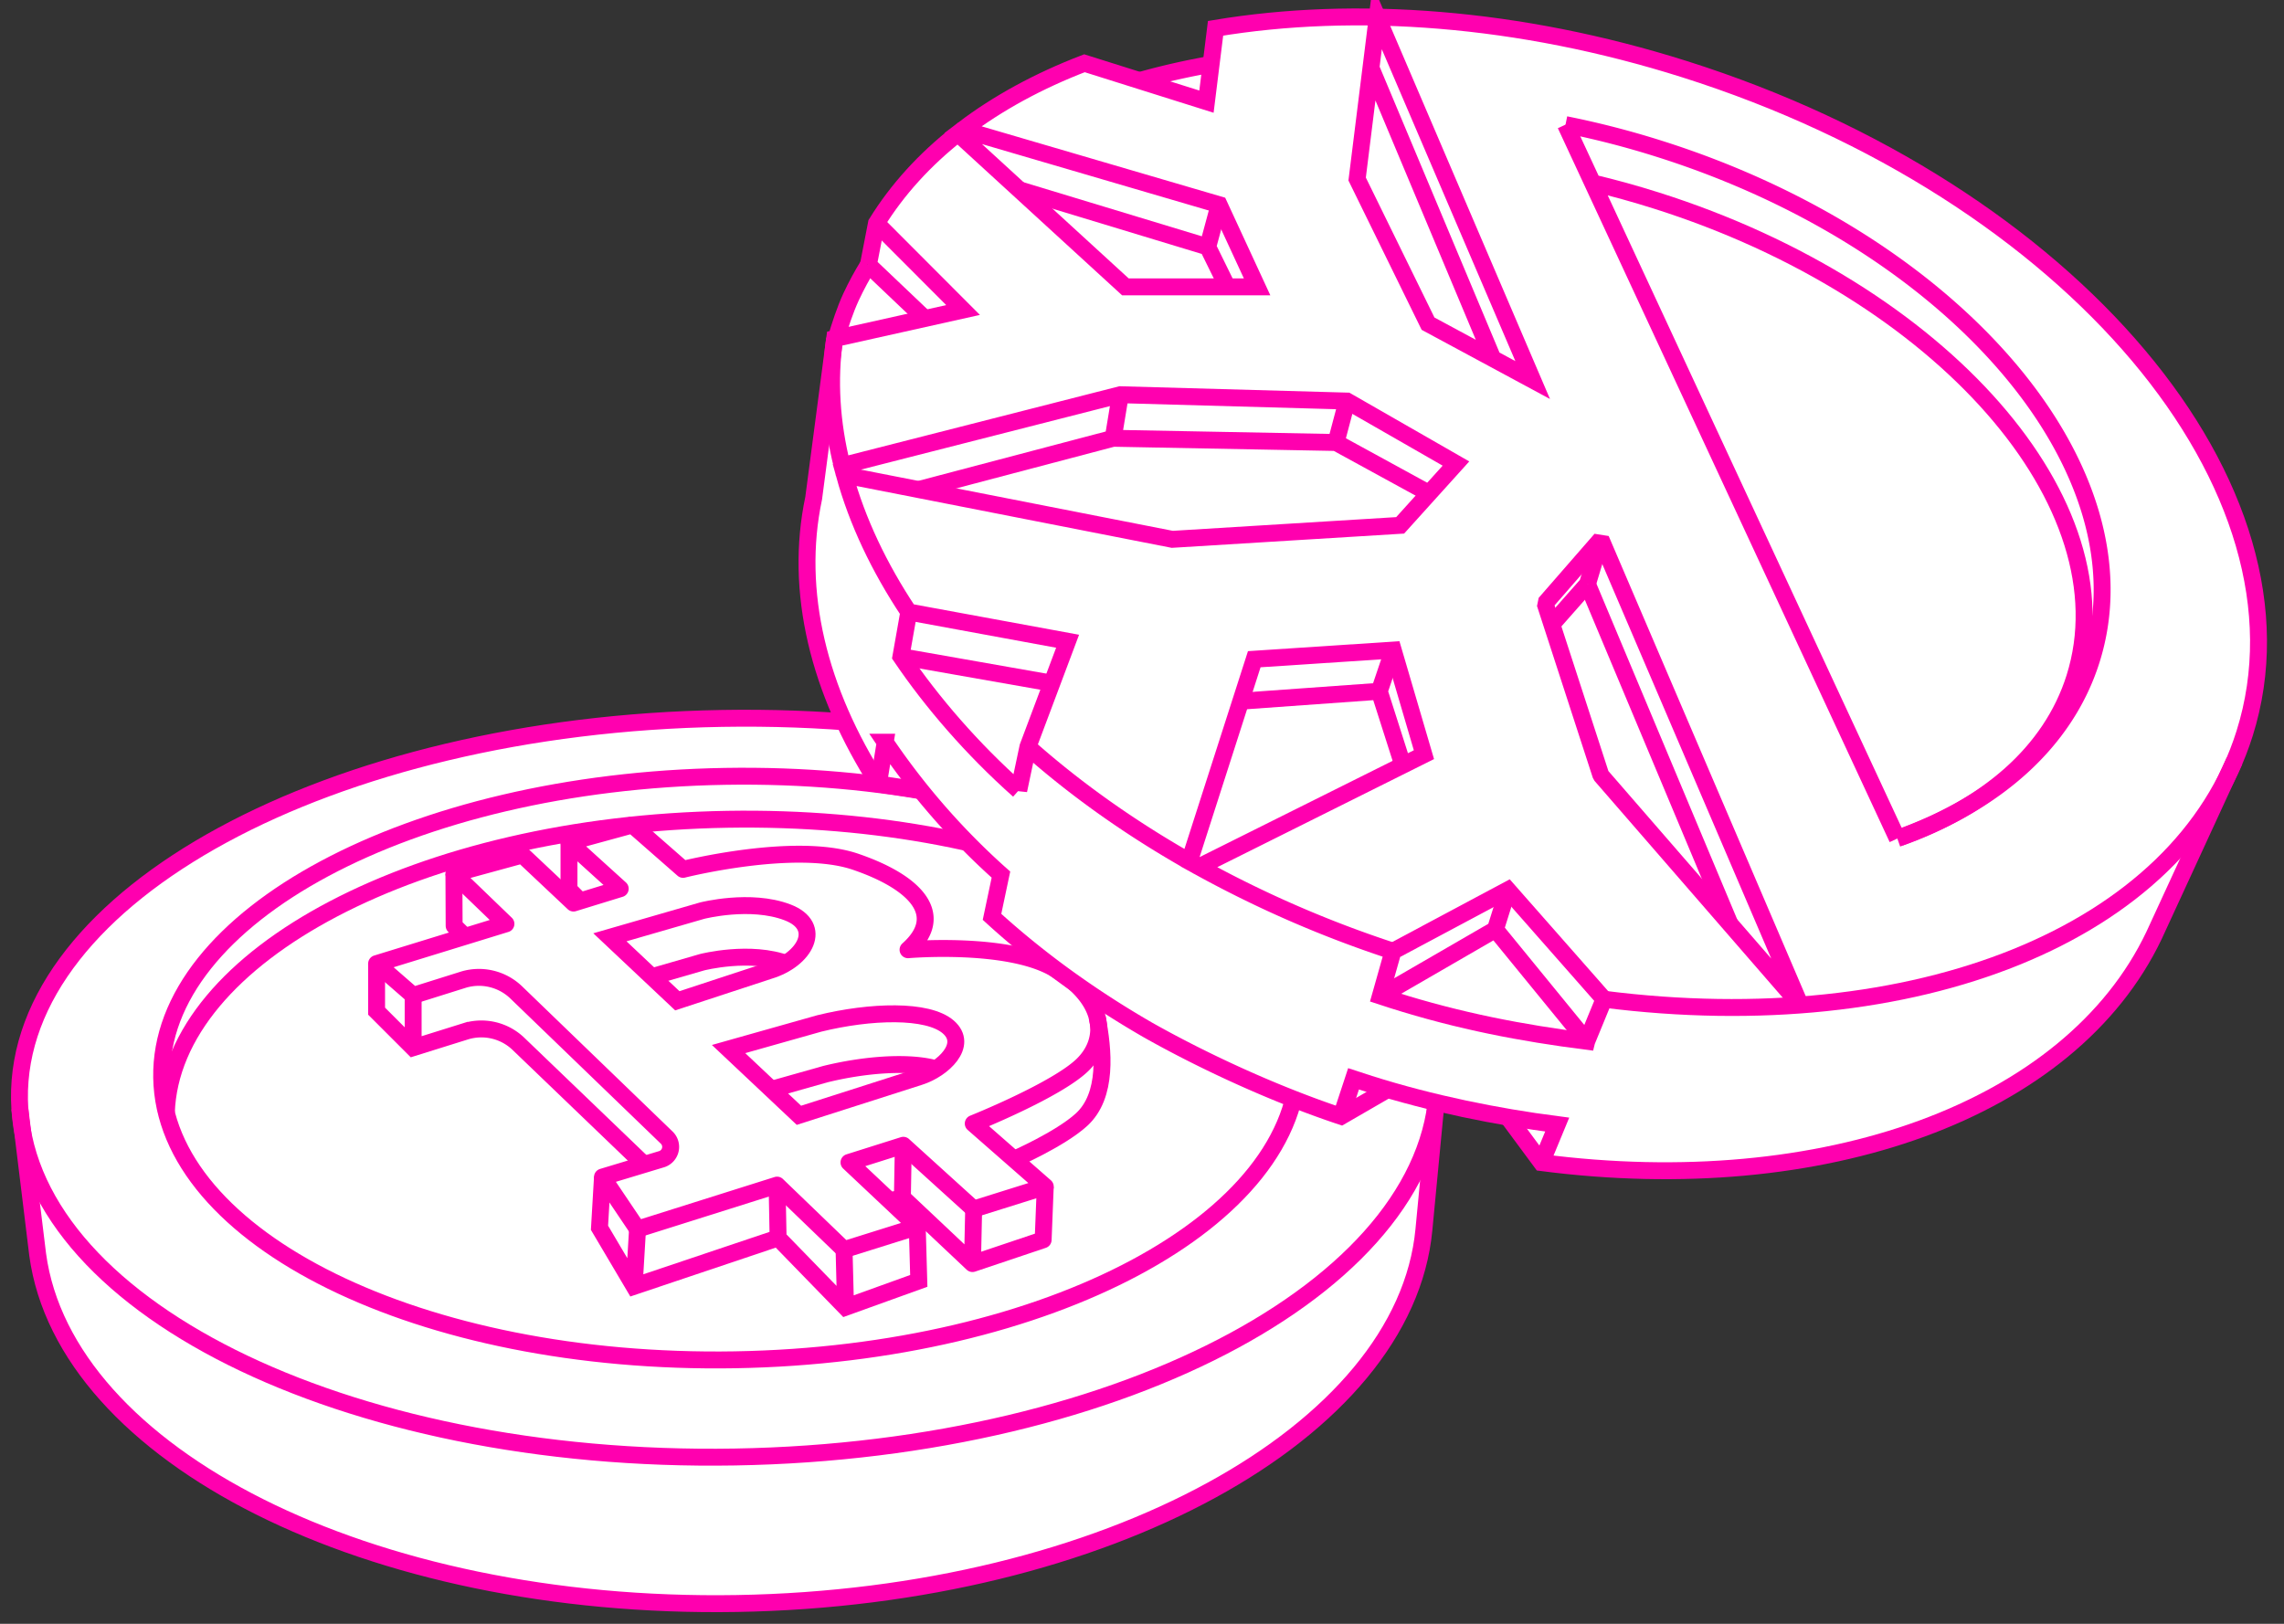 <svg height="96" width="135" xmlns="http://www.w3.org/2000/svg"><rect width="100%" height="100%" fill="#333333" stroke="none"/><g fill="none" fill-rule="evenodd"><path d="M84.956 64.389h-.003c.014-.262.021-.525.017-.79-.203-12.057-19.131-21.515-42.277-21.125-23.146.389-41.745 10.48-41.541 22.539.003.173.01.346.02.52l.001.006c.028.447.084.89.163 1.33l.893 7.312C3.849 86.058 21.804 95.166 43.55 94.8c21.804-.368 39.478-10.127 40.612-22.095l.7-7.337c.041-.298.069-.598.087-.9l.007-.08z" fill="#fff"/><g stroke="#ff00af"><path d="M84.97 63.6c.203 12.058-18.396 22.149-41.542 22.539-23.145.39-42.074-9.069-42.277-21.127s18.396-22.149 41.542-22.539c23.145-.39 42.073 9.07 42.277 21.127z"/><path d="M76.734 62.579c.16 9.525-14.747 17.5-33.298 17.813-18.55.312-33.72-7.155-33.88-16.68s14.748-17.5 33.299-17.813c18.55-.313 33.719 7.155 33.88 16.68z"/><path d="M9.832 65.78c.322-9.317 14.985-17.037 33.158-17.343 17.747-.3 32.385 6.58 33.656 15.564"/><path d="M84.956 64.389l-.794 8.316C83.028 84.672 65.354 94.432 43.55 94.8c-21.746.366-39.701-8.742-41.322-20.619l-1.056-8.649"/><path d="M37.38 48.773l2.995 2.624s6.628-1.668 10.19-.451c3.564 1.216 5.398 3.157 3.106 5.203 0 0 5.98-.516 8.734 1.163 2.927 1.784 3.118 4.122 1.601 5.624s-6.48 3.49-6.48 3.49l4.256 3.728-4.232 1.326-4.158-3.77-3.211 1.014 4.036 3.8-4.327 1.356-3.96-3.815-8.247 2.602-2.073-3.079 3.5-1.057a.762.762 0 0 0 .298-1.274l-8.891-8.58a3.18 3.18 0 0 0-3.095-.768l-3.002.943-2.16-1.881 7.644-2.353-3.075-2.964 4.052-1.107 3.018 2.842 2.76-.849-3.027-2.743 3.748-1.025" stroke-linejoin="round"/><path d="M40.034 59.167l-3.985-3.753 5.452-1.576s2.852-.735 5.043.1c2.143.816 1.042 2.81-1.075 3.445z"/><path d="M38.525 57.746l2.976-.86s2.852-.735 5.043.1m-3.48 5.035l5.368-1.516c3.017-.74 6.403-.847 7.62.212 1.217 1.058-.316 2.496-1.69 2.936l-7.14 2.284z"/><path d="M45.595 64.405l3.184-.9c2.262-.555 4.732-.753 6.34-.371m-32.86-6.163v2.81l2.16 2.16 3.088-.965a3.168 3.168 0 0 1 3.14.74l7.437 7.143M24.42 58.852v3.09m11.19 7.646l-.176 2.999 2.047 3.46 8.51-2.86 3.986 4.1 4.329-1.56-.09-3.202m-16.533.142l-.202 3.38m8.45-5.982l.06 3.121m3.899.694l.087 3.407"/><path d="M52.604 71.006l.733-.21 4.143 3.907 4.177-1.404.124-3.145M57.55 71.48l-.07 3.223m-4.088-6.992l-.055 3.085m11.51-10.664c.384 1.958.642 4.642-.929 6.07-1.274 1.158-3.981 2.335-3.981 2.335" stroke-linejoin="round"/><path d="M33.631 49.797v2.793l.666.677"/><path d="M26.829 51.654l.014 3.082.642.627" stroke-linejoin="round"/></g><path d="M82.015 64.413L79.272 66c-3.932-1.31-8.093-3.228-11.44-5.119-3.443-1.987-6.532-4.242-9.198-6.676l.528-2.498a41.369 41.369 0 0 1-4.737-4.98l-2.505-.377c-3.521-5.497-4.994-11.372-3.826-16.899l1.24-9.432.083.005c.243-.811.53-1.7.89-2.477.305-.653.645-1.283 1.022-1.887l.477-2.46c1.232-1.998 2.857-3.773 4.81-5.31l.292-.226c2.07-1.576 4.492-2.89 7.192-3.925l3.276 1.021a41.997 41.997 0 0 1 4.208-.962l.264-2.125C80.075.302 89.766.989 99.573 4.092c22.836 7.224 37.654 24.807 33.098 39.272a17.66 17.66 0 0 1-.596 1.614l-4.755 10.324c-4.945 10.395-19.592 15.587-36.207 13.43l-1.987-2.684a63.917 63.917 0 0 1-7.11-1.635" fill="#fff"/><g stroke="#ff00af"><path d="M67.376 4.76a42.408 42.408 0 0 1 4.227-.96m20.93 3.568a52.44 52.44 0 0 1 5.556 1.434c17.601 5.568 29.031 19.091 25.531 30.205-1.532 4.863-5.667 8.458-11.31 10.499"/><path d="M94.135 10.814c1.247.296 2.505.643 3.764 1.042 16.881 5.34 27.953 17.97 24.728 28.21-1.392 4.42-5.221 7.67-10.48 9.51M93.829 34.534l8.423 20.091M81.033 4.014l7.205 17.187m4.295-13.833l19.613 42.207M49.417 20.024c.243-.811.53-1.7.89-2.477.305-.653.645-1.283 1.021-1.887M81.406 1.014l-1.19 9.571 4.191 8.55 6.185 3.334z"/><path d="M94.624 31.886l-3.301 3.788 3.301 10.163 11.786 13.578z" stroke-linejoin="bevel"/><path d="M94.624 31.886l-.795 2.647m-2.103 2.384l2.103-2.384m-33.604-23.32l11.16 3.385 1.16 2.362m-1.16-2.362l.673-2.494m-18.343 24.08c-1.76-2.644-3.048-5.37-3.8-8.1l19.374 3.802 13.47-.827 3.298-3.654-6.44-3.694-13.396-.375-16.448 4.196c-.627-2.526-.792-5.05-.44-7.513l7.59-1.691-5.117-5.128m8.408 33.526c-2.743-2.436-5.136-5.206-6.964-7.907l.466-2.635 9.386 1.727-2.345 6.244-.543 2.572z"/><path d="M51.329 15.66l.477-2.46c1.232-1.998 2.857-3.773 4.81-5.31l9.904 9.07h7.784l-2.245-4.856-15.15-4.44c2.069-1.576 4.491-2.89 7.19-3.925l7.211 2.27.538-4.336C80.075.302 89.766.989 99.573 4.092c22.836 7.224 37.655 24.807 33.098 39.272-3.766 11.956-19.59 18.039-37.862 15.71M54.664 18.831l-3.335-3.171"/><path d="M54.294 28.943l11.503-3.032 13.172.25 5.496 3.007m-5.497-3.007l.649-2.45m-13.396-.375l-.424 2.575M53.25 38.819l8.922 1.571m20.165 15.845a66.56 66.56 0 0 1-11.47-4.985l13.297-6.633-1.815-6.184-8.214.54-3.839 11.957c-3.562-2.022-6.766-4.31-9.54-6.774"/><path d="M73.338 41.455l8.187-.587 1.395 4.37m-.571-6.805l-.823 2.435m12.261 20.694l1.022-2.488-5.687-6.462-6.785 3.623-.749 2.65c.244.081.49.16.736.238 3.96 1.253 7.63 1.951 11.463 2.44z"/><path d="M81.588 58.886l6.8-3.935 5.399 6.612m-5.399-6.612l.734-2.338m42.953-7.635l-4.757 10.325c-4.944 10.394-19.591 15.587-36.206 13.43l-1.986-2.685"/><path d="M79.272 66l.731-2.218c.313.104.627.205.943.305 3.672 1.162 7.528 1.938 11.095 2.4l-.929 2.246"/><path d="M51.919 46.351l.402-2.472a41.958 41.958 0 0 0 6.841 7.828l-.527 2.498c2.665 2.434 5.755 4.689 9.196 6.677 3.348 1.89 7.51 3.808 11.441 5.118l2.743-1.587"/><path d="M49.334 20.019l-1.24 9.431c-1.168 5.528.306 11.403 3.826 16.9l2.506.376"/></g></g></svg>